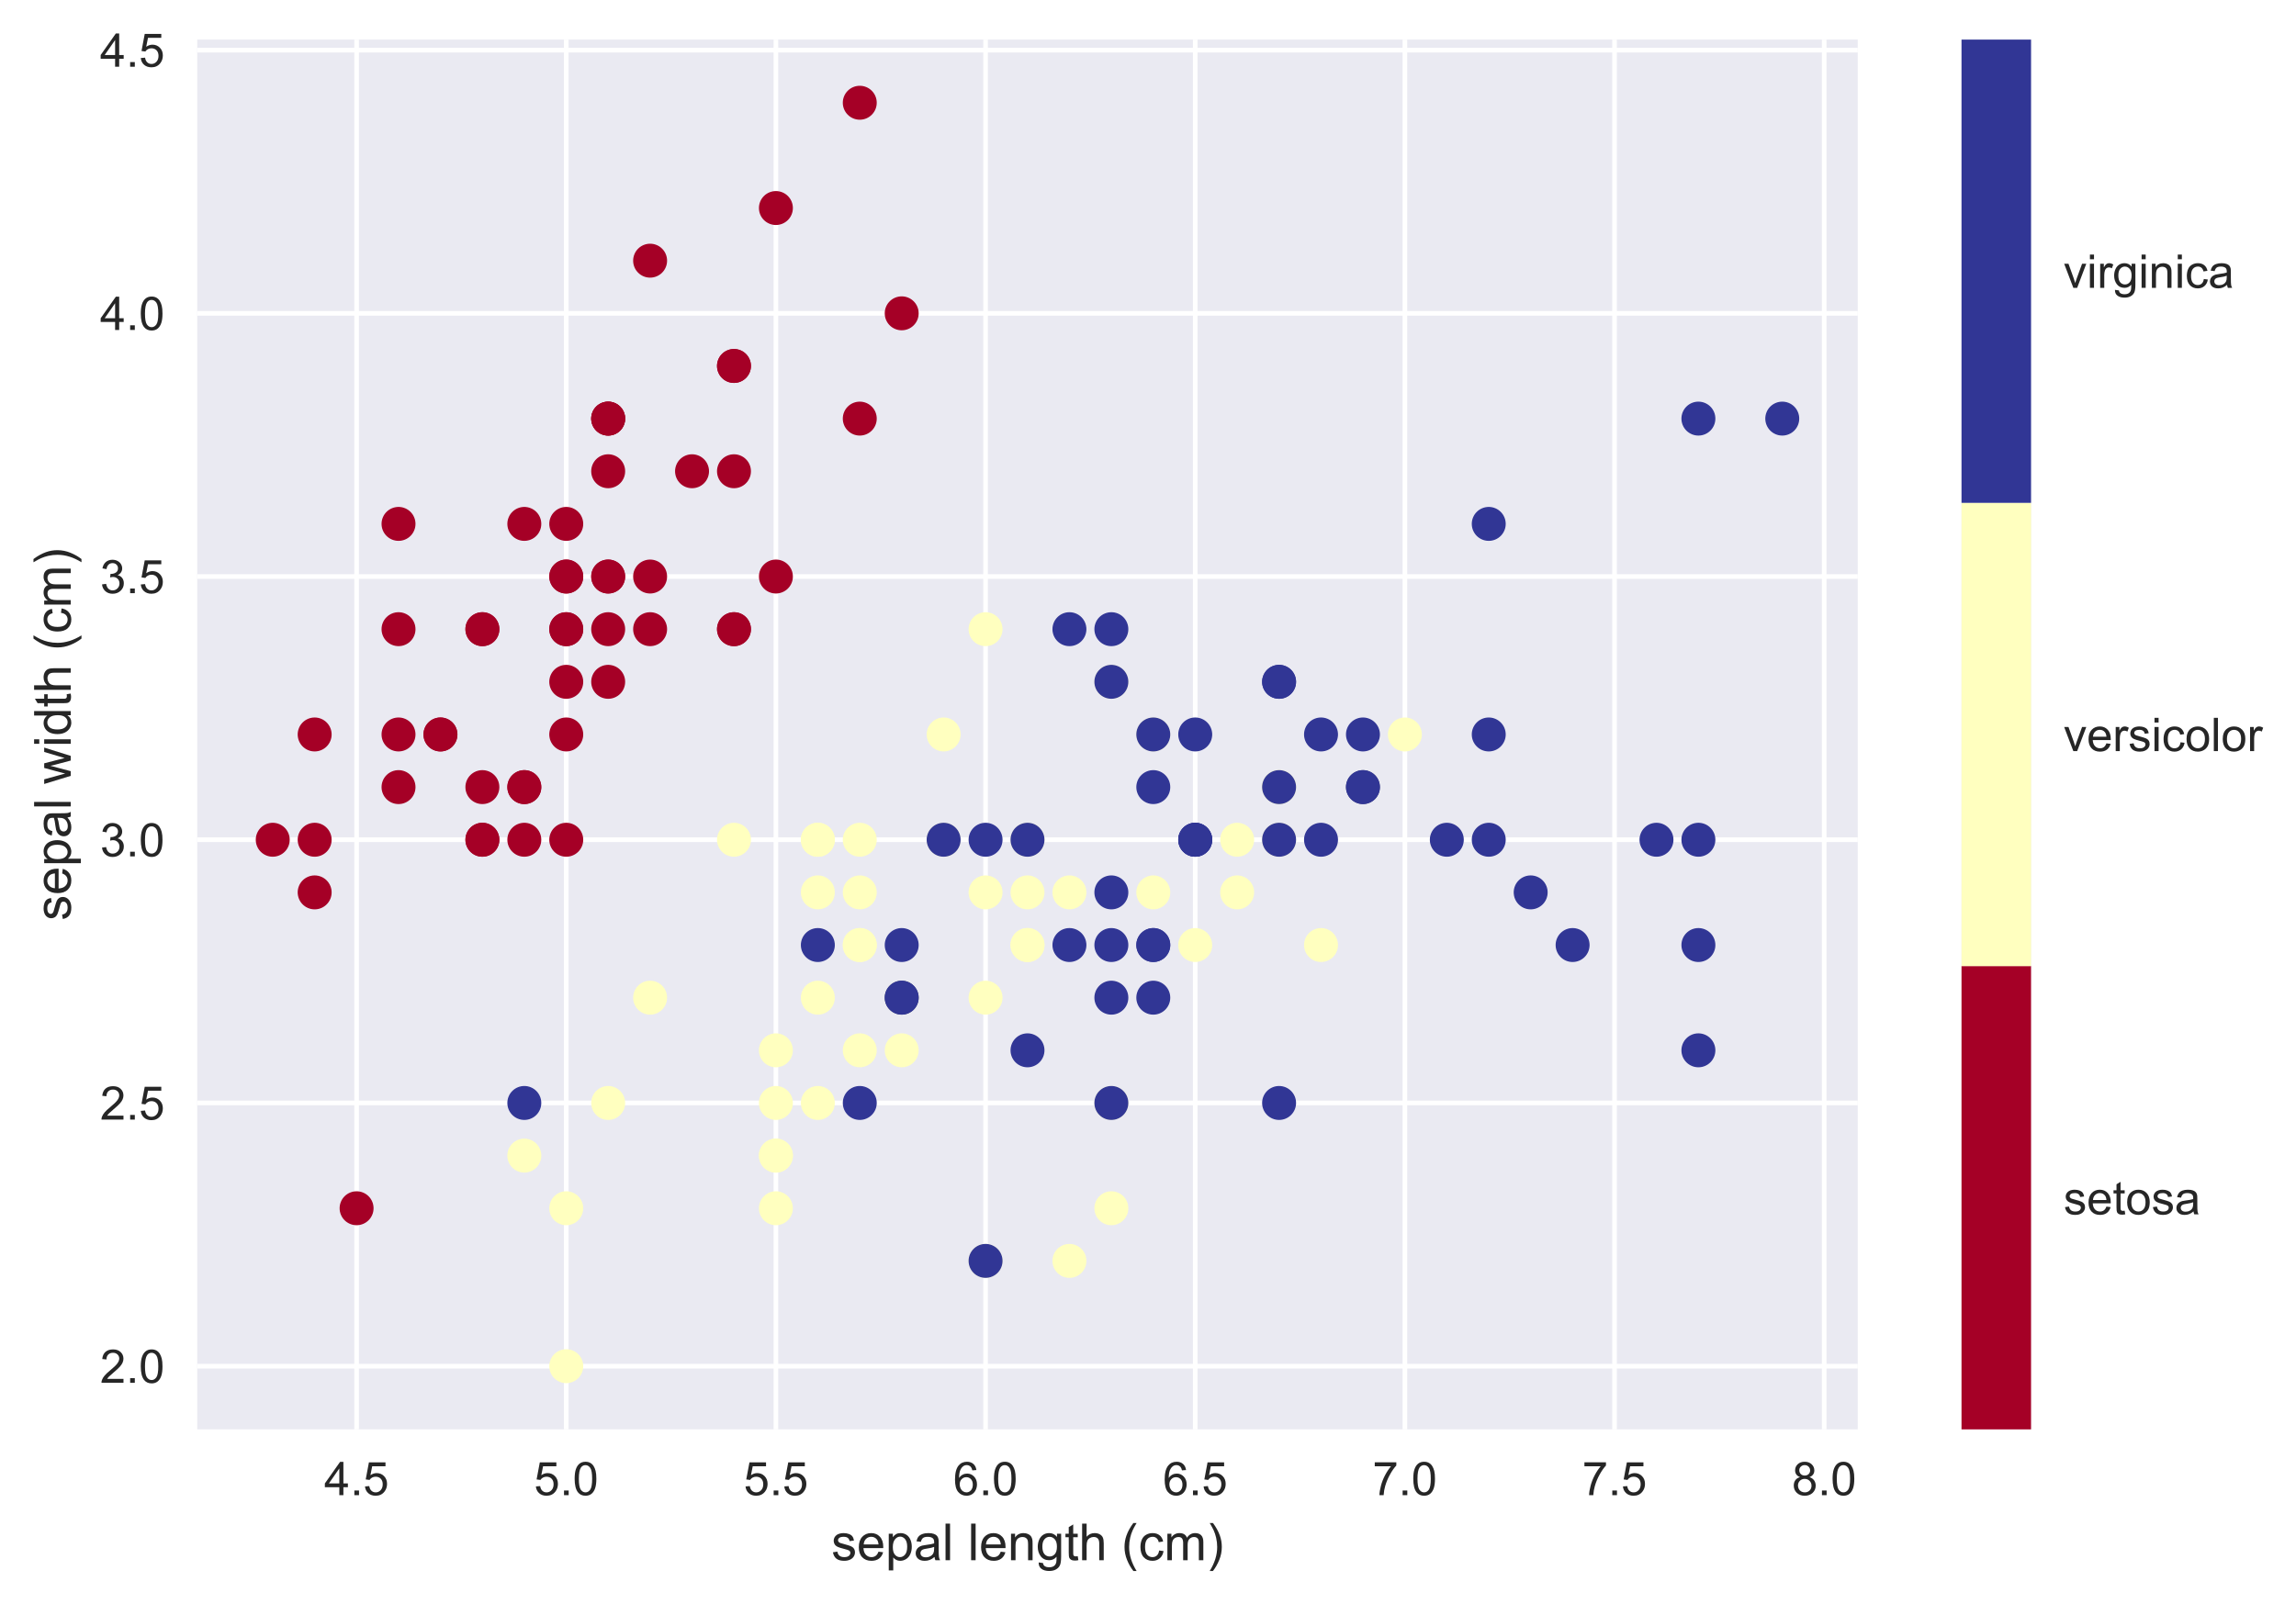 <?xml version="1.0" encoding="utf-8" standalone="no"?>
<!DOCTYPE svg PUBLIC "-//W3C//DTD SVG 1.1//EN"
  "http://www.w3.org/Graphics/SVG/1.1/DTD/svg11.dtd">
<!-- Created with matplotlib (https://matplotlib.org/) -->
<svg height="345.162pt" version="1.1" viewBox="0 0 493.798 345.162" width="493.798pt" xmlns="http://www.w3.org/2000/svg" xmlns:xlink="http://www.w3.org/1999/xlink">

 <defs>
  <style type="text/css">*{stroke-linecap:butt;stroke-linejoin:round;}</style>
 </defs>
 <g id="figure_1">
  <g id="patch_1">
   <path d="M 0 345.162 
L 493.798 345.162 
L 493.798 0 
L 0 0 
z
" style="fill:#ffffff;"/>
  </g>
  <g id="axes_1">
   <g id="patch_2">
    <path d="M 42.423 307.494 
L 399.543 307.494 
L 399.543 8.514 
L 42.423 8.514 
z
" style="fill:#eaeaf2;"/>
   </g>
   <g id="matplotlib.axis_1">
    <g id="xtick_1">
     <g id="line2d_1">
      <path clip-path="url(#p84ca62b0c0)" d="M 76.692 307.494 
L 76.692 8.514 
" style="fill:none;stroke:#ffffff;stroke-linecap:round;"/>
     </g>
     <g id="line2d_2"/>
     <g id="text_1">
      <!-- 4.5 -->
      <g style="fill:#262626;" transform="translate(69.742 321.652)scale(0.1 -0.1)">
       <defs>
        <path d="M 32.328 0 
L 32.328 17.141 
L 1.266 17.141 
L 1.266 25.203 
L 33.938 71.578 
L 41.109 71.578 
L 41.109 25.203 
L 50.781 25.203 
L 50.781 17.141 
L 41.109 17.141 
L 41.109 0 
z
M 32.328 25.203 
L 32.328 57.469 
L 9.906 25.203 
z
" id="ArialMT-52"/>
        <path d="M 9.078 0 
L 9.078 10.016 
L 19.094 10.016 
L 19.094 0 
z
" id="ArialMT-46"/>
        <path d="M 4.156 18.75 
L 13.375 19.531 
Q 14.406 12.797 18.141 9.391 
Q 21.875 6 27.156 6 
Q 33.5 6 37.891 10.781 
Q 42.281 15.578 42.281 23.484 
Q 42.281 31 38.062 35.344 
Q 33.844 39.703 27 39.703 
Q 22.75 39.703 19.328 37.766 
Q 15.922 35.844 13.969 32.766 
L 5.719 33.844 
L 12.641 70.609 
L 48.25 70.609 
L 48.25 62.203 
L 19.672 62.203 
L 15.828 42.969 
Q 22.266 47.469 29.344 47.469 
Q 38.719 47.469 45.156 40.969 
Q 51.609 34.469 51.609 24.266 
Q 51.609 14.547 45.953 7.469 
Q 39.062 -1.219 27.156 -1.219 
Q 17.391 -1.219 11.203 4.25 
Q 5.031 9.719 4.156 18.75 
z
" id="ArialMT-53"/>
       </defs>
       <use xlink:href="#ArialMT-52"/>
       <use x="55.615" xlink:href="#ArialMT-46"/>
       <use x="83.398" xlink:href="#ArialMT-53"/>
      </g>
     </g>
    </g>
    <g id="xtick_2">
     <g id="line2d_3">
      <path clip-path="url(#p84ca62b0c0)" d="M 121.783 307.494 
L 121.783 8.514 
" style="fill:none;stroke:#ffffff;stroke-linecap:round;"/>
     </g>
     <g id="line2d_4"/>
     <g id="text_2">
      <!-- 5.0 -->
      <g style="fill:#262626;" transform="translate(114.833 321.652)scale(0.1 -0.1)">
       <defs>
        <path d="M 4.156 35.297 
Q 4.156 48 6.766 55.734 
Q 9.375 63.484 14.516 67.672 
Q 19.672 71.875 27.484 71.875 
Q 33.25 71.875 37.594 69.547 
Q 41.938 67.234 44.766 62.859 
Q 47.609 58.5 49.219 52.219 
Q 50.828 45.953 50.828 35.297 
Q 50.828 22.703 48.234 14.969 
Q 45.656 7.234 40.5 3 
Q 35.359 -1.219 27.484 -1.219 
Q 17.141 -1.219 11.234 6.203 
Q 4.156 15.141 4.156 35.297 
z
M 13.188 35.297 
Q 13.188 17.672 17.312 11.828 
Q 21.438 6 27.484 6 
Q 33.547 6 37.672 11.859 
Q 41.797 17.719 41.797 35.297 
Q 41.797 52.984 37.672 58.781 
Q 33.547 64.594 27.391 64.594 
Q 21.344 64.594 17.719 59.469 
Q 13.188 52.938 13.188 35.297 
z
" id="ArialMT-48"/>
       </defs>
       <use xlink:href="#ArialMT-53"/>
       <use x="55.615" xlink:href="#ArialMT-46"/>
       <use x="83.398" xlink:href="#ArialMT-48"/>
      </g>
     </g>
    </g>
    <g id="xtick_3">
     <g id="line2d_5">
      <path clip-path="url(#p84ca62b0c0)" d="M 166.874 307.494 
L 166.874 8.514 
" style="fill:none;stroke:#ffffff;stroke-linecap:round;"/>
     </g>
     <g id="line2d_6"/>
     <g id="text_3">
      <!-- 5.5 -->
      <g style="fill:#262626;" transform="translate(159.924 321.652)scale(0.1 -0.1)">
       <use xlink:href="#ArialMT-53"/>
       <use x="55.615" xlink:href="#ArialMT-46"/>
       <use x="83.398" xlink:href="#ArialMT-53"/>
      </g>
     </g>
    </g>
    <g id="xtick_4">
     <g id="line2d_7">
      <path clip-path="url(#p84ca62b0c0)" d="M 211.965 307.494 
L 211.965 8.514 
" style="fill:none;stroke:#ffffff;stroke-linecap:round;"/>
     </g>
     <g id="line2d_8"/>
     <g id="text_4">
      <!-- 6.0 -->
      <g style="fill:#262626;" transform="translate(205.015 321.652)scale(0.1 -0.1)">
       <defs>
        <path d="M 49.75 54.047 
L 41.016 53.375 
Q 39.844 58.547 37.703 60.891 
Q 34.125 64.656 28.906 64.656 
Q 24.703 64.656 21.531 62.312 
Q 17.391 59.281 14.984 53.469 
Q 12.594 47.656 12.5 36.922 
Q 15.672 41.75 20.266 44.094 
Q 24.859 46.438 29.891 46.438 
Q 38.672 46.438 44.844 39.969 
Q 51.031 33.5 51.031 23.25 
Q 51.031 16.5 48.125 10.719 
Q 45.219 4.938 40.141 1.859 
Q 35.062 -1.219 28.609 -1.219 
Q 17.625 -1.219 10.688 6.859 
Q 3.766 14.938 3.766 33.5 
Q 3.766 54.25 11.422 63.672 
Q 18.109 71.875 29.438 71.875 
Q 37.891 71.875 43.281 67.141 
Q 48.688 62.406 49.75 54.047 
z
M 13.875 23.188 
Q 13.875 18.656 15.797 14.5 
Q 17.719 10.359 21.188 8.172 
Q 24.656 6 28.469 6 
Q 34.031 6 38.031 10.484 
Q 42.047 14.984 42.047 22.703 
Q 42.047 30.125 38.078 34.391 
Q 34.125 38.672 28.125 38.672 
Q 22.172 38.672 18.016 34.391 
Q 13.875 30.125 13.875 23.188 
z
" id="ArialMT-54"/>
       </defs>
       <use xlink:href="#ArialMT-54"/>
       <use x="55.615" xlink:href="#ArialMT-46"/>
       <use x="83.398" xlink:href="#ArialMT-48"/>
      </g>
     </g>
    </g>
    <g id="xtick_5">
     <g id="line2d_9">
      <path clip-path="url(#p84ca62b0c0)" d="M 257.056 307.494 
L 257.056 8.514 
" style="fill:none;stroke:#ffffff;stroke-linecap:round;"/>
     </g>
     <g id="line2d_10"/>
     <g id="text_5">
      <!-- 6.5 -->
      <g style="fill:#262626;" transform="translate(250.106 321.652)scale(0.1 -0.1)">
       <use xlink:href="#ArialMT-54"/>
       <use x="55.615" xlink:href="#ArialMT-46"/>
       <use x="83.398" xlink:href="#ArialMT-53"/>
      </g>
     </g>
    </g>
    <g id="xtick_6">
     <g id="line2d_11">
      <path clip-path="url(#p84ca62b0c0)" d="M 302.146 307.494 
L 302.146 8.514 
" style="fill:none;stroke:#ffffff;stroke-linecap:round;"/>
     </g>
     <g id="line2d_12"/>
     <g id="text_6">
      <!-- 7.0 -->
      <g style="fill:#262626;" transform="translate(295.196 321.652)scale(0.1 -0.1)">
       <defs>
        <path d="M 4.734 62.203 
L 4.734 70.656 
L 51.078 70.656 
L 51.078 63.812 
Q 44.234 56.547 37.516 44.484 
Q 30.812 32.422 27.156 19.672 
Q 24.516 10.688 23.781 0 
L 14.75 0 
Q 14.891 8.453 18.062 20.406 
Q 21.234 32.375 27.172 43.484 
Q 33.109 54.594 39.797 62.203 
z
" id="ArialMT-55"/>
       </defs>
       <use xlink:href="#ArialMT-55"/>
       <use x="55.615" xlink:href="#ArialMT-46"/>
       <use x="83.398" xlink:href="#ArialMT-48"/>
      </g>
     </g>
    </g>
    <g id="xtick_7">
     <g id="line2d_13">
      <path clip-path="url(#p84ca62b0c0)" d="M 347.237 307.494 
L 347.237 8.514 
" style="fill:none;stroke:#ffffff;stroke-linecap:round;"/>
     </g>
     <g id="line2d_14"/>
     <g id="text_7">
      <!-- 7.5 -->
      <g style="fill:#262626;" transform="translate(340.287 321.652)scale(0.1 -0.1)">
       <use xlink:href="#ArialMT-55"/>
       <use x="55.615" xlink:href="#ArialMT-46"/>
       <use x="83.398" xlink:href="#ArialMT-53"/>
      </g>
     </g>
    </g>
    <g id="xtick_8">
     <g id="line2d_15">
      <path clip-path="url(#p84ca62b0c0)" d="M 392.328 307.494 
L 392.328 8.514 
" style="fill:none;stroke:#ffffff;stroke-linecap:round;"/>
     </g>
     <g id="line2d_16"/>
     <g id="text_8">
      <!-- 8.0 -->
      <g style="fill:#262626;" transform="translate(385.378 321.652)scale(0.1 -0.1)">
       <defs>
        <path d="M 17.672 38.812 
Q 12.203 40.828 9.562 44.531 
Q 6.938 48.25 6.938 53.422 
Q 6.938 61.234 12.547 66.547 
Q 18.172 71.875 27.484 71.875 
Q 36.859 71.875 42.578 66.422 
Q 48.297 60.984 48.297 53.172 
Q 48.297 48.188 45.672 44.5 
Q 43.062 40.828 37.75 38.812 
Q 44.344 36.672 47.781 31.875 
Q 51.219 27.094 51.219 20.453 
Q 51.219 11.281 44.719 5.031 
Q 38.234 -1.219 27.641 -1.219 
Q 17.047 -1.219 10.547 5.047 
Q 4.047 11.328 4.047 20.703 
Q 4.047 27.688 7.594 32.391 
Q 11.141 37.109 17.672 38.812 
z
M 15.922 53.719 
Q 15.922 48.641 19.188 45.406 
Q 22.469 42.188 27.688 42.188 
Q 32.766 42.188 36.016 45.375 
Q 39.266 48.578 39.266 53.219 
Q 39.266 58.062 35.906 61.359 
Q 32.562 64.656 27.594 64.656 
Q 22.562 64.656 19.234 61.422 
Q 15.922 58.203 15.922 53.719 
z
M 13.094 20.656 
Q 13.094 16.891 14.875 13.375 
Q 16.656 9.859 20.172 7.922 
Q 23.688 6 27.734 6 
Q 34.031 6 38.125 10.047 
Q 42.234 14.109 42.234 20.359 
Q 42.234 26.703 38.016 30.859 
Q 33.797 35.016 27.438 35.016 
Q 21.234 35.016 17.156 30.906 
Q 13.094 26.812 13.094 20.656 
z
" id="ArialMT-56"/>
       </defs>
       <use xlink:href="#ArialMT-56"/>
       <use x="55.615" xlink:href="#ArialMT-46"/>
       <use x="83.398" xlink:href="#ArialMT-48"/>
      </g>
     </g>
    </g>
    <g id="text_9">
     <!-- sepal length (cm) -->
     <g style="fill:#262626;" transform="translate(178.801 335.647)scale(0.11 -0.11)">
      <defs>
       <path d="M 3.078 15.484 
L 11.766 16.844 
Q 12.5 11.625 15.844 8.844 
Q 19.188 6.062 25.203 6.062 
Q 31.25 6.062 34.172 8.516 
Q 37.109 10.984 37.109 14.312 
Q 37.109 17.281 34.516 19 
Q 32.719 20.172 25.531 21.969 
Q 15.875 24.422 12.141 26.203 
Q 8.406 27.984 6.469 31.125 
Q 4.547 34.281 4.547 38.094 
Q 4.547 41.547 6.125 44.5 
Q 7.719 47.469 10.453 49.422 
Q 12.5 50.922 16.031 51.969 
Q 19.578 53.031 23.641 53.031 
Q 29.734 53.031 34.344 51.266 
Q 38.969 49.516 41.156 46.5 
Q 43.359 43.5 44.188 38.484 
L 35.594 37.312 
Q 35.016 41.312 32.203 43.547 
Q 29.391 45.797 24.266 45.797 
Q 18.219 45.797 15.625 43.797 
Q 13.031 41.797 13.031 39.109 
Q 13.031 37.406 14.109 36.031 
Q 15.188 34.625 17.484 33.688 
Q 18.797 33.203 25.25 31.453 
Q 34.578 28.953 38.25 27.359 
Q 41.938 25.781 44.031 22.75 
Q 46.141 19.734 46.141 15.234 
Q 46.141 10.844 43.578 6.953 
Q 41.016 3.078 36.172 0.953 
Q 31.344 -1.172 25.25 -1.172 
Q 15.141 -1.172 9.844 3.031 
Q 4.547 7.234 3.078 15.484 
z
" id="ArialMT-115"/>
       <path d="M 42.094 16.703 
L 51.172 15.578 
Q 49.031 7.625 43.219 3.219 
Q 37.406 -1.172 28.375 -1.172 
Q 17 -1.172 10.328 5.828 
Q 3.656 12.844 3.656 25.484 
Q 3.656 38.578 10.391 45.797 
Q 17.141 53.031 27.875 53.031 
Q 38.281 53.031 44.875 45.953 
Q 51.469 38.875 51.469 26.031 
Q 51.469 25.25 51.422 23.688 
L 12.75 23.688 
Q 13.234 15.141 17.578 10.594 
Q 21.922 6.062 28.422 6.062 
Q 33.25 6.062 36.672 8.594 
Q 40.094 11.141 42.094 16.703 
z
M 13.234 30.906 
L 42.188 30.906 
Q 41.609 37.453 38.875 40.719 
Q 34.672 45.797 27.984 45.797 
Q 21.922 45.797 17.797 41.75 
Q 13.672 37.703 13.234 30.906 
z
" id="ArialMT-101"/>
       <path d="M 6.594 -19.875 
L 6.594 51.859 
L 14.594 51.859 
L 14.594 45.125 
Q 17.438 49.078 21 51.047 
Q 24.562 53.031 29.641 53.031 
Q 36.281 53.031 41.359 49.609 
Q 46.438 46.188 49.016 39.953 
Q 51.609 33.734 51.609 26.312 
Q 51.609 18.359 48.75 11.984 
Q 45.906 5.609 40.453 2.219 
Q 35.016 -1.172 29 -1.172 
Q 24.609 -1.172 21.109 0.688 
Q 17.625 2.547 15.375 5.375 
L 15.375 -19.875 
z
M 14.547 25.641 
Q 14.547 15.625 18.594 10.844 
Q 22.656 6.062 28.422 6.062 
Q 34.281 6.062 38.453 11.016 
Q 42.625 15.969 42.625 26.375 
Q 42.625 36.281 38.547 41.203 
Q 34.469 46.141 28.812 46.141 
Q 23.188 46.141 18.859 40.891 
Q 14.547 35.641 14.547 25.641 
z
" id="ArialMT-112"/>
       <path d="M 40.438 6.391 
Q 35.547 2.25 31.031 0.531 
Q 26.516 -1.172 21.344 -1.172 
Q 12.797 -1.172 8.203 3 
Q 3.609 7.172 3.609 13.672 
Q 3.609 17.484 5.344 20.625 
Q 7.078 23.781 9.891 25.688 
Q 12.703 27.594 16.219 28.562 
Q 18.797 29.25 24.031 29.891 
Q 34.672 31.156 39.703 32.906 
Q 39.75 34.719 39.75 35.203 
Q 39.75 40.578 37.25 42.781 
Q 33.891 45.75 27.25 45.75 
Q 21.047 45.75 18.094 43.578 
Q 15.141 41.406 13.719 35.891 
L 5.125 37.062 
Q 6.297 42.578 8.984 45.969 
Q 11.672 49.359 16.75 51.188 
Q 21.828 53.031 28.516 53.031 
Q 35.156 53.031 39.297 51.469 
Q 43.453 49.906 45.406 47.531 
Q 47.359 45.172 48.141 41.547 
Q 48.578 39.312 48.578 33.453 
L 48.578 21.734 
Q 48.578 9.469 49.141 6.219 
Q 49.703 2.984 51.375 0 
L 42.188 0 
Q 40.828 2.734 40.438 6.391 
z
M 39.703 26.031 
Q 34.906 24.078 25.344 22.703 
Q 19.922 21.922 17.672 20.938 
Q 15.438 19.969 14.203 18.094 
Q 12.984 16.219 12.984 13.922 
Q 12.984 10.406 15.641 8.062 
Q 18.312 5.719 23.438 5.719 
Q 28.516 5.719 32.469 7.938 
Q 36.422 10.156 38.281 14.016 
Q 39.703 17 39.703 22.797 
z
" id="ArialMT-97"/>
       <path d="M 6.391 0 
L 6.391 71.578 
L 15.188 71.578 
L 15.188 0 
z
" id="ArialMT-108"/>
       <path id="ArialMT-32"/>
       <path d="M 6.594 0 
L 6.594 51.859 
L 14.5 51.859 
L 14.5 44.484 
Q 20.219 53.031 31 53.031 
Q 35.688 53.031 39.625 51.344 
Q 43.562 49.656 45.516 46.922 
Q 47.469 44.188 48.25 40.438 
Q 48.734 37.984 48.734 31.891 
L 48.734 0 
L 39.938 0 
L 39.938 31.547 
Q 39.938 36.922 38.906 39.578 
Q 37.891 42.234 35.281 43.812 
Q 32.672 45.406 29.156 45.406 
Q 23.531 45.406 19.453 41.844 
Q 15.375 38.281 15.375 28.328 
L 15.375 0 
z
" id="ArialMT-110"/>
       <path d="M 4.984 -4.297 
L 13.531 -5.562 
Q 14.062 -9.516 16.5 -11.328 
Q 19.781 -13.766 25.438 -13.766 
Q 31.547 -13.766 34.859 -11.328 
Q 38.188 -8.891 39.359 -4.5 
Q 40.047 -1.812 39.984 6.781 
Q 34.234 0 25.641 0 
Q 14.938 0 9.078 7.719 
Q 3.219 15.438 3.219 26.219 
Q 3.219 33.641 5.906 39.906 
Q 8.594 46.188 13.688 49.609 
Q 18.797 53.031 25.688 53.031 
Q 34.859 53.031 40.828 45.609 
L 40.828 51.859 
L 48.922 51.859 
L 48.922 7.031 
Q 48.922 -5.078 46.453 -10.125 
Q 44 -15.188 38.641 -18.109 
Q 33.297 -21.047 25.484 -21.047 
Q 16.219 -21.047 10.5 -16.875 
Q 4.781 -12.703 4.984 -4.297 
z
M 12.25 26.859 
Q 12.25 16.656 16.297 11.969 
Q 20.359 7.281 26.469 7.281 
Q 32.516 7.281 36.609 11.938 
Q 40.719 16.609 40.719 26.562 
Q 40.719 36.078 36.5 40.906 
Q 32.281 45.75 26.312 45.75 
Q 20.453 45.75 16.344 40.984 
Q 12.25 36.234 12.25 26.859 
z
" id="ArialMT-103"/>
       <path d="M 25.781 7.859 
L 27.047 0.094 
Q 23.344 -0.688 20.406 -0.688 
Q 15.625 -0.688 12.984 0.828 
Q 10.359 2.344 9.281 4.812 
Q 8.203 7.281 8.203 15.188 
L 8.203 45.016 
L 1.766 45.016 
L 1.766 51.859 
L 8.203 51.859 
L 8.203 64.703 
L 16.938 69.969 
L 16.938 51.859 
L 25.781 51.859 
L 25.781 45.016 
L 16.938 45.016 
L 16.938 14.703 
Q 16.938 10.938 17.406 9.859 
Q 17.875 8.797 18.922 8.156 
Q 19.969 7.516 21.922 7.516 
Q 23.391 7.516 25.781 7.859 
z
" id="ArialMT-116"/>
       <path d="M 6.594 0 
L 6.594 71.578 
L 15.375 71.578 
L 15.375 45.906 
Q 21.531 53.031 30.906 53.031 
Q 36.672 53.031 40.922 50.75 
Q 45.172 48.484 47 44.484 
Q 48.828 40.484 48.828 32.859 
L 48.828 0 
L 40.047 0 
L 40.047 32.859 
Q 40.047 39.453 37.188 42.453 
Q 34.328 45.453 29.109 45.453 
Q 25.203 45.453 21.75 43.422 
Q 18.312 41.406 16.844 37.938 
Q 15.375 34.469 15.375 28.375 
L 15.375 0 
z
" id="ArialMT-104"/>
       <path d="M 23.391 -21.047 
Q 16.109 -11.859 11.078 0.438 
Q 6.062 12.75 6.062 25.922 
Q 6.062 37.547 9.812 48.188 
Q 14.203 60.547 23.391 72.797 
L 29.688 72.797 
Q 23.781 62.641 21.875 58.297 
Q 18.891 51.562 17.188 44.234 
Q 15.094 35.109 15.094 25.875 
Q 15.094 2.391 29.688 -21.047 
z
" id="ArialMT-40"/>
       <path d="M 40.438 19 
L 49.078 17.875 
Q 47.656 8.938 41.812 3.875 
Q 35.984 -1.172 27.484 -1.172 
Q 16.844 -1.172 10.375 5.781 
Q 3.906 12.75 3.906 25.734 
Q 3.906 34.125 6.688 40.422 
Q 9.469 46.734 15.156 49.875 
Q 20.844 53.031 27.547 53.031 
Q 35.984 53.031 41.359 48.75 
Q 46.734 44.484 48.25 36.625 
L 39.703 35.297 
Q 38.484 40.531 35.375 43.156 
Q 32.281 45.797 27.875 45.797 
Q 21.234 45.797 17.078 41.031 
Q 12.938 36.281 12.938 25.984 
Q 12.938 15.531 16.938 10.797 
Q 20.953 6.062 27.391 6.062 
Q 32.562 6.062 36.031 9.234 
Q 39.5 12.406 40.438 19 
z
" id="ArialMT-99"/>
       <path d="M 6.594 0 
L 6.594 51.859 
L 14.453 51.859 
L 14.453 44.578 
Q 16.891 48.391 20.938 50.703 
Q 25 53.031 30.172 53.031 
Q 35.938 53.031 39.625 50.641 
Q 43.312 48.25 44.828 43.953 
Q 50.984 53.031 60.844 53.031 
Q 68.562 53.031 72.703 48.75 
Q 76.859 44.484 76.859 35.594 
L 76.859 0 
L 68.109 0 
L 68.109 32.672 
Q 68.109 37.938 67.25 40.25 
Q 66.406 42.578 64.156 43.984 
Q 61.922 45.406 58.891 45.406 
Q 53.422 45.406 49.797 41.766 
Q 46.188 38.141 46.188 30.125 
L 46.188 0 
L 37.406 0 
L 37.406 33.688 
Q 37.406 39.547 35.25 42.469 
Q 33.109 45.406 28.219 45.406 
Q 24.516 45.406 21.359 43.453 
Q 18.219 41.5 16.797 37.734 
Q 15.375 33.984 15.375 26.906 
L 15.375 0 
z
" id="ArialMT-109"/>
       <path d="M 12.359 -21.047 
L 6.062 -21.047 
Q 20.656 2.391 20.656 25.875 
Q 20.656 35.062 18.562 44.094 
Q 16.891 51.422 13.922 58.156 
Q 12.016 62.547 6.062 72.797 
L 12.359 72.797 
Q 21.531 60.547 25.922 48.188 
Q 29.688 37.547 29.688 25.922 
Q 29.688 12.75 24.625 0.438 
Q 19.578 -11.859 12.359 -21.047 
z
" id="ArialMT-41"/>
      </defs>
      <use xlink:href="#ArialMT-115"/>
      <use x="50" xlink:href="#ArialMT-101"/>
      <use x="105.615" xlink:href="#ArialMT-112"/>
      <use x="161.23" xlink:href="#ArialMT-97"/>
      <use x="216.846" xlink:href="#ArialMT-108"/>
      <use x="239.062" xlink:href="#ArialMT-32"/>
      <use x="266.846" xlink:href="#ArialMT-108"/>
      <use x="289.062" xlink:href="#ArialMT-101"/>
      <use x="344.678" xlink:href="#ArialMT-110"/>
      <use x="400.293" xlink:href="#ArialMT-103"/>
      <use x="455.908" xlink:href="#ArialMT-116"/>
      <use x="483.691" xlink:href="#ArialMT-104"/>
      <use x="539.307" xlink:href="#ArialMT-32"/>
      <use x="567.09" xlink:href="#ArialMT-40"/>
      <use x="600.391" xlink:href="#ArialMT-99"/>
      <use x="650.391" xlink:href="#ArialMT-109"/>
      <use x="733.691" xlink:href="#ArialMT-41"/>
     </g>
    </g>
   </g>
   <g id="matplotlib.axis_2">
    <g id="ytick_1">
     <g id="line2d_17">
      <path clip-path="url(#p84ca62b0c0)" d="M 42.423 293.904 
L 399.543 293.904 
" style="fill:none;stroke:#ffffff;stroke-linecap:round;"/>
     </g>
     <g id="line2d_18"/>
     <g id="text_10">
      <!-- 2.0 -->
      <g style="fill:#262626;" transform="translate(21.523 297.483)scale(0.1 -0.1)">
       <defs>
        <path d="M 50.344 8.453 
L 50.344 0 
L 3.031 0 
Q 2.938 3.172 4.047 6.109 
Q 5.859 10.938 9.828 15.625 
Q 13.812 20.312 21.344 26.469 
Q 33.016 36.031 37.109 41.625 
Q 41.219 47.219 41.219 52.203 
Q 41.219 57.422 37.469 61 
Q 33.734 64.594 27.734 64.594 
Q 21.391 64.594 17.578 60.781 
Q 13.766 56.984 13.719 50.25 
L 4.688 51.172 
Q 5.609 61.281 11.656 66.578 
Q 17.719 71.875 27.938 71.875 
Q 38.234 71.875 44.234 66.156 
Q 50.25 60.453 50.25 52 
Q 50.25 47.703 48.484 43.547 
Q 46.734 39.406 42.656 34.812 
Q 38.578 30.219 29.109 22.219 
Q 21.188 15.578 18.938 13.203 
Q 16.703 10.844 15.234 8.453 
z
" id="ArialMT-50"/>
       </defs>
       <use xlink:href="#ArialMT-50"/>
       <use x="55.615" xlink:href="#ArialMT-46"/>
       <use x="83.398" xlink:href="#ArialMT-48"/>
      </g>
     </g>
    </g>
    <g id="ytick_2">
     <g id="line2d_19">
      <path clip-path="url(#p84ca62b0c0)" d="M 42.423 237.279 
L 399.543 237.279 
" style="fill:none;stroke:#ffffff;stroke-linecap:round;"/>
     </g>
     <g id="line2d_20"/>
     <g id="text_11">
      <!-- 2.5 -->
      <g style="fill:#262626;" transform="translate(21.523 240.858)scale(0.1 -0.1)">
       <use xlink:href="#ArialMT-50"/>
       <use x="55.615" xlink:href="#ArialMT-46"/>
       <use x="83.398" xlink:href="#ArialMT-53"/>
      </g>
     </g>
    </g>
    <g id="ytick_3">
     <g id="line2d_21">
      <path clip-path="url(#p84ca62b0c0)" d="M 42.423 180.654 
L 399.543 180.654 
" style="fill:none;stroke:#ffffff;stroke-linecap:round;"/>
     </g>
     <g id="line2d_22"/>
     <g id="text_12">
      <!-- 3.0 -->
      <g style="fill:#262626;" transform="translate(21.523 184.233)scale(0.1 -0.1)">
       <defs>
        <path d="M 4.203 18.891 
L 12.984 20.062 
Q 14.5 12.594 18.141 9.297 
Q 21.781 6 27 6 
Q 33.203 6 37.469 10.297 
Q 41.75 14.594 41.75 20.953 
Q 41.75 27 37.797 30.922 
Q 33.844 34.859 27.734 34.859 
Q 25.25 34.859 21.531 33.891 
L 22.516 41.609 
Q 23.391 41.5 23.922 41.5 
Q 29.547 41.5 34.031 44.422 
Q 38.531 47.359 38.531 53.469 
Q 38.531 58.297 35.25 61.469 
Q 31.984 64.656 26.812 64.656 
Q 21.688 64.656 18.266 61.422 
Q 14.844 58.203 13.875 51.766 
L 5.078 53.328 
Q 6.688 62.156 12.391 67.016 
Q 18.109 71.875 26.609 71.875 
Q 32.469 71.875 37.391 69.359 
Q 42.328 66.844 44.938 62.5 
Q 47.562 58.156 47.562 53.266 
Q 47.562 48.641 45.062 44.828 
Q 42.578 41.016 37.703 38.766 
Q 44.047 37.312 47.562 32.688 
Q 51.078 28.078 51.078 21.141 
Q 51.078 11.766 44.234 5.25 
Q 37.406 -1.266 26.953 -1.266 
Q 17.531 -1.266 11.297 4.344 
Q 5.078 9.969 4.203 18.891 
z
" id="ArialMT-51"/>
       </defs>
       <use xlink:href="#ArialMT-51"/>
       <use x="55.615" xlink:href="#ArialMT-46"/>
       <use x="83.398" xlink:href="#ArialMT-48"/>
      </g>
     </g>
    </g>
    <g id="ytick_4">
     <g id="line2d_23">
      <path clip-path="url(#p84ca62b0c0)" d="M 42.423 124.029 
L 399.543 124.029 
" style="fill:none;stroke:#ffffff;stroke-linecap:round;"/>
     </g>
     <g id="line2d_24"/>
     <g id="text_13">
      <!-- 3.5 -->
      <g style="fill:#262626;" transform="translate(21.523 127.608)scale(0.1 -0.1)">
       <use xlink:href="#ArialMT-51"/>
       <use x="55.615" xlink:href="#ArialMT-46"/>
       <use x="83.398" xlink:href="#ArialMT-53"/>
      </g>
     </g>
    </g>
    <g id="ytick_5">
     <g id="line2d_25">
      <path clip-path="url(#p84ca62b0c0)" d="M 42.423 67.404 
L 399.543 67.404 
" style="fill:none;stroke:#ffffff;stroke-linecap:round;"/>
     </g>
     <g id="line2d_26"/>
     <g id="text_14">
      <!-- 4.0 -->
      <g style="fill:#262626;" transform="translate(21.523 70.983)scale(0.1 -0.1)">
       <use xlink:href="#ArialMT-52"/>
       <use x="55.615" xlink:href="#ArialMT-46"/>
       <use x="83.398" xlink:href="#ArialMT-48"/>
      </g>
     </g>
    </g>
    <g id="ytick_6">
     <g id="line2d_27">
      <path clip-path="url(#p84ca62b0c0)" d="M 42.423 10.779 
L 399.543 10.779 
" style="fill:none;stroke:#ffffff;stroke-linecap:round;"/>
     </g>
     <g id="line2d_28"/>
     <g id="text_15">
      <!-- 4.5 -->
      <g style="fill:#262626;" transform="translate(21.523 14.358)scale(0.1 -0.1)">
       <use xlink:href="#ArialMT-52"/>
       <use x="55.615" xlink:href="#ArialMT-46"/>
       <use x="83.398" xlink:href="#ArialMT-53"/>
      </g>
     </g>
    </g>
    <g id="text_16">
     <!-- sepal width (cm) -->
     <g style="fill:#262626;" transform="translate(15.208 198.04)rotate(-90)scale(0.11 -0.11)">
      <defs>
       <path d="M 16.156 0 
L 0.297 51.859 
L 9.375 51.859 
L 17.625 21.922 
L 20.703 10.797 
Q 20.906 11.625 23.391 21.484 
L 31.641 51.859 
L 40.672 51.859 
L 48.438 21.781 
L 51.031 11.859 
L 54 21.875 
L 62.891 51.859 
L 71.438 51.859 
L 55.219 0 
L 46.094 0 
L 37.844 31.062 
L 35.844 39.891 
L 25.344 0 
z
" id="ArialMT-119"/>
       <path d="M 6.641 61.469 
L 6.641 71.578 
L 15.438 71.578 
L 15.438 61.469 
z
M 6.641 0 
L 6.641 51.859 
L 15.438 51.859 
L 15.438 0 
z
" id="ArialMT-105"/>
       <path d="M 40.234 0 
L 40.234 6.547 
Q 35.297 -1.172 25.734 -1.172 
Q 19.531 -1.172 14.328 2.25 
Q 9.125 5.672 6.266 11.797 
Q 3.422 17.922 3.422 25.875 
Q 3.422 33.641 6 39.969 
Q 8.594 46.297 13.766 49.656 
Q 18.953 53.031 25.344 53.031 
Q 30.031 53.031 33.688 51.047 
Q 37.359 49.078 39.656 45.906 
L 39.656 71.578 
L 48.391 71.578 
L 48.391 0 
z
M 12.453 25.875 
Q 12.453 15.922 16.641 10.984 
Q 20.844 6.062 26.562 6.062 
Q 32.328 6.062 36.344 10.766 
Q 40.375 15.484 40.375 25.141 
Q 40.375 35.797 36.266 40.766 
Q 32.172 45.75 26.172 45.75 
Q 20.312 45.75 16.375 40.969 
Q 12.453 36.188 12.453 25.875 
z
" id="ArialMT-100"/>
      </defs>
      <use xlink:href="#ArialMT-115"/>
      <use x="50" xlink:href="#ArialMT-101"/>
      <use x="105.615" xlink:href="#ArialMT-112"/>
      <use x="161.23" xlink:href="#ArialMT-97"/>
      <use x="216.846" xlink:href="#ArialMT-108"/>
      <use x="239.062" xlink:href="#ArialMT-32"/>
      <use x="266.846" xlink:href="#ArialMT-119"/>
      <use x="339.062" xlink:href="#ArialMT-105"/>
      <use x="361.279" xlink:href="#ArialMT-100"/>
      <use x="416.895" xlink:href="#ArialMT-116"/>
      <use x="444.678" xlink:href="#ArialMT-104"/>
      <use x="500.293" xlink:href="#ArialMT-32"/>
      <use x="528.076" xlink:href="#ArialMT-40"/>
      <use x="561.377" xlink:href="#ArialMT-99"/>
      <use x="611.377" xlink:href="#ArialMT-109"/>
      <use x="694.678" xlink:href="#ArialMT-41"/>
     </g>
    </g>
   </g>
   <g id="PathCollection_1">
    <defs>
     <path d="M 0 3.5 
C 0.928 3.5 1.819 3.131 2.475 2.475 
C 3.131 1.819 3.5 0.928 3.5 -0 
C 3.5 -0.928 3.131 -1.819 2.475 -2.475 
C 1.819 -3.131 0.928 -3.5 0 -3.5 
C -0.928 -3.5 -1.819 -3.131 -2.475 -2.475 
C -3.131 -1.819 -3.5 -0.928 -3.5 0 
C -3.5 0.928 -3.131 1.819 -2.475 2.475 
C -1.819 3.131 -0.928 3.5 0 3.5 
z
" id="C0_0_207baa5bd6"/>
    </defs>
    <g clip-path="url(#p84ca62b0c0)">
     <use style="fill:#a50026;stroke:#a50026;stroke-width:0.3;" x="130.801" xlink:href="#C0_0_207baa5bd6" y="124.029"/>
    </g>
    <g clip-path="url(#p84ca62b0c0)">
     <use style="fill:#a50026;stroke:#a50026;stroke-width:0.3;" x="112.765" xlink:href="#C0_0_207baa5bd6" y="180.654"/>
    </g>
    <g clip-path="url(#p84ca62b0c0)">
     <use style="fill:#a50026;stroke:#a50026;stroke-width:0.3;" x="94.728" xlink:href="#C0_0_207baa5bd6" y="158.004"/>
    </g>
    <g clip-path="url(#p84ca62b0c0)">
     <use style="fill:#a50026;stroke:#a50026;stroke-width:0.3;" x="85.71" xlink:href="#C0_0_207baa5bd6" y="169.329"/>
    </g>
    <g clip-path="url(#p84ca62b0c0)">
     <use style="fill:#a50026;stroke:#a50026;stroke-width:0.3;" x="121.783" xlink:href="#C0_0_207baa5bd6" y="112.704"/>
    </g>
    <g clip-path="url(#p84ca62b0c0)">
     <use style="fill:#a50026;stroke:#a50026;stroke-width:0.3;" x="157.856" xlink:href="#C0_0_207baa5bd6" y="78.729"/>
    </g>
    <g clip-path="url(#p84ca62b0c0)">
     <use style="fill:#a50026;stroke:#a50026;stroke-width:0.3;" x="85.71" xlink:href="#C0_0_207baa5bd6" y="135.354"/>
    </g>
    <g clip-path="url(#p84ca62b0c0)">
     <use style="fill:#a50026;stroke:#a50026;stroke-width:0.3;" x="121.783" xlink:href="#C0_0_207baa5bd6" y="135.354"/>
    </g>
    <g clip-path="url(#p84ca62b0c0)">
     <use style="fill:#a50026;stroke:#a50026;stroke-width:0.3;" x="67.674" xlink:href="#C0_0_207baa5bd6" y="191.979"/>
    </g>
    <g clip-path="url(#p84ca62b0c0)">
     <use style="fill:#a50026;stroke:#a50026;stroke-width:0.3;" x="112.765" xlink:href="#C0_0_207baa5bd6" y="169.329"/>
    </g>
    <g clip-path="url(#p84ca62b0c0)">
     <use style="fill:#a50026;stroke:#a50026;stroke-width:0.3;" x="157.856" xlink:href="#C0_0_207baa5bd6" y="101.379"/>
    </g>
    <g clip-path="url(#p84ca62b0c0)">
     <use style="fill:#a50026;stroke:#a50026;stroke-width:0.3;" x="103.746" xlink:href="#C0_0_207baa5bd6" y="135.354"/>
    </g>
    <g clip-path="url(#p84ca62b0c0)">
     <use style="fill:#a50026;stroke:#a50026;stroke-width:0.3;" x="103.746" xlink:href="#C0_0_207baa5bd6" y="180.654"/>
    </g>
    <g clip-path="url(#p84ca62b0c0)">
     <use style="fill:#a50026;stroke:#a50026;stroke-width:0.3;" x="58.656" xlink:href="#C0_0_207baa5bd6" y="180.654"/>
    </g>
    <g clip-path="url(#p84ca62b0c0)">
     <use style="fill:#a50026;stroke:#a50026;stroke-width:0.3;" x="193.928" xlink:href="#C0_0_207baa5bd6" y="67.404"/>
    </g>
    <g clip-path="url(#p84ca62b0c0)">
     <use style="fill:#a50026;stroke:#a50026;stroke-width:0.3;" x="184.91" xlink:href="#C0_0_207baa5bd6" y="22.104"/>
    </g>
    <g clip-path="url(#p84ca62b0c0)">
     <use style="fill:#a50026;stroke:#a50026;stroke-width:0.3;" x="157.856" xlink:href="#C0_0_207baa5bd6" y="78.729"/>
    </g>
    <g clip-path="url(#p84ca62b0c0)">
     <use style="fill:#a50026;stroke:#a50026;stroke-width:0.3;" x="130.801" xlink:href="#C0_0_207baa5bd6" y="124.029"/>
    </g>
    <g clip-path="url(#p84ca62b0c0)">
     <use style="fill:#a50026;stroke:#a50026;stroke-width:0.3;" x="184.91" xlink:href="#C0_0_207baa5bd6" y="90.054"/>
    </g>
    <g clip-path="url(#p84ca62b0c0)">
     <use style="fill:#a50026;stroke:#a50026;stroke-width:0.3;" x="130.801" xlink:href="#C0_0_207baa5bd6" y="90.054"/>
    </g>
    <g clip-path="url(#p84ca62b0c0)">
     <use style="fill:#a50026;stroke:#a50026;stroke-width:0.3;" x="157.856" xlink:href="#C0_0_207baa5bd6" y="135.354"/>
    </g>
    <g clip-path="url(#p84ca62b0c0)">
     <use style="fill:#a50026;stroke:#a50026;stroke-width:0.3;" x="130.801" xlink:href="#C0_0_207baa5bd6" y="101.379"/>
    </g>
    <g clip-path="url(#p84ca62b0c0)">
     <use style="fill:#a50026;stroke:#a50026;stroke-width:0.3;" x="85.71" xlink:href="#C0_0_207baa5bd6" y="112.704"/>
    </g>
    <g clip-path="url(#p84ca62b0c0)">
     <use style="fill:#a50026;stroke:#a50026;stroke-width:0.3;" x="130.801" xlink:href="#C0_0_207baa5bd6" y="146.679"/>
    </g>
    <g clip-path="url(#p84ca62b0c0)">
     <use style="fill:#a50026;stroke:#a50026;stroke-width:0.3;" x="103.746" xlink:href="#C0_0_207baa5bd6" y="135.354"/>
    </g>
    <g clip-path="url(#p84ca62b0c0)">
     <use style="fill:#a50026;stroke:#a50026;stroke-width:0.3;" x="121.783" xlink:href="#C0_0_207baa5bd6" y="180.654"/>
    </g>
    <g clip-path="url(#p84ca62b0c0)">
     <use style="fill:#a50026;stroke:#a50026;stroke-width:0.3;" x="121.783" xlink:href="#C0_0_207baa5bd6" y="135.354"/>
    </g>
    <g clip-path="url(#p84ca62b0c0)">
     <use style="fill:#a50026;stroke:#a50026;stroke-width:0.3;" x="139.819" xlink:href="#C0_0_207baa5bd6" y="124.029"/>
    </g>
    <g clip-path="url(#p84ca62b0c0)">
     <use style="fill:#a50026;stroke:#a50026;stroke-width:0.3;" x="139.819" xlink:href="#C0_0_207baa5bd6" y="135.354"/>
    </g>
    <g clip-path="url(#p84ca62b0c0)">
     <use style="fill:#a50026;stroke:#a50026;stroke-width:0.3;" x="94.728" xlink:href="#C0_0_207baa5bd6" y="158.004"/>
    </g>
    <g clip-path="url(#p84ca62b0c0)">
     <use style="fill:#a50026;stroke:#a50026;stroke-width:0.3;" x="103.746" xlink:href="#C0_0_207baa5bd6" y="169.329"/>
    </g>
    <g clip-path="url(#p84ca62b0c0)">
     <use style="fill:#a50026;stroke:#a50026;stroke-width:0.3;" x="157.856" xlink:href="#C0_0_207baa5bd6" y="135.354"/>
    </g>
    <g clip-path="url(#p84ca62b0c0)">
     <use style="fill:#a50026;stroke:#a50026;stroke-width:0.3;" x="139.819" xlink:href="#C0_0_207baa5bd6" y="56.079"/>
    </g>
    <g clip-path="url(#p84ca62b0c0)">
     <use style="fill:#a50026;stroke:#a50026;stroke-width:0.3;" x="166.874" xlink:href="#C0_0_207baa5bd6" y="44.754"/>
    </g>
    <g clip-path="url(#p84ca62b0c0)">
     <use style="fill:#a50026;stroke:#a50026;stroke-width:0.3;" x="112.765" xlink:href="#C0_0_207baa5bd6" y="169.329"/>
    </g>
    <g clip-path="url(#p84ca62b0c0)">
     <use style="fill:#a50026;stroke:#a50026;stroke-width:0.3;" x="121.783" xlink:href="#C0_0_207baa5bd6" y="158.004"/>
    </g>
    <g clip-path="url(#p84ca62b0c0)">
     <use style="fill:#a50026;stroke:#a50026;stroke-width:0.3;" x="166.874" xlink:href="#C0_0_207baa5bd6" y="124.029"/>
    </g>
    <g clip-path="url(#p84ca62b0c0)">
     <use style="fill:#a50026;stroke:#a50026;stroke-width:0.3;" x="112.765" xlink:href="#C0_0_207baa5bd6" y="112.704"/>
    </g>
    <g clip-path="url(#p84ca62b0c0)">
     <use style="fill:#a50026;stroke:#a50026;stroke-width:0.3;" x="67.674" xlink:href="#C0_0_207baa5bd6" y="180.654"/>
    </g>
    <g clip-path="url(#p84ca62b0c0)">
     <use style="fill:#a50026;stroke:#a50026;stroke-width:0.3;" x="130.801" xlink:href="#C0_0_207baa5bd6" y="135.354"/>
    </g>
    <g clip-path="url(#p84ca62b0c0)">
     <use style="fill:#a50026;stroke:#a50026;stroke-width:0.3;" x="121.783" xlink:href="#C0_0_207baa5bd6" y="124.029"/>
    </g>
    <g clip-path="url(#p84ca62b0c0)">
     <use style="fill:#a50026;stroke:#a50026;stroke-width:0.3;" x="76.692" xlink:href="#C0_0_207baa5bd6" y="259.929"/>
    </g>
    <g clip-path="url(#p84ca62b0c0)">
     <use style="fill:#a50026;stroke:#a50026;stroke-width:0.3;" x="67.674" xlink:href="#C0_0_207baa5bd6" y="158.004"/>
    </g>
    <g clip-path="url(#p84ca62b0c0)">
     <use style="fill:#a50026;stroke:#a50026;stroke-width:0.3;" x="121.783" xlink:href="#C0_0_207baa5bd6" y="124.029"/>
    </g>
    <g clip-path="url(#p84ca62b0c0)">
     <use style="fill:#a50026;stroke:#a50026;stroke-width:0.3;" x="130.801" xlink:href="#C0_0_207baa5bd6" y="90.054"/>
    </g>
    <g clip-path="url(#p84ca62b0c0)">
     <use style="fill:#a50026;stroke:#a50026;stroke-width:0.3;" x="103.746" xlink:href="#C0_0_207baa5bd6" y="180.654"/>
    </g>
    <g clip-path="url(#p84ca62b0c0)">
     <use style="fill:#a50026;stroke:#a50026;stroke-width:0.3;" x="130.801" xlink:href="#C0_0_207baa5bd6" y="90.054"/>
    </g>
    <g clip-path="url(#p84ca62b0c0)">
     <use style="fill:#a50026;stroke:#a50026;stroke-width:0.3;" x="85.71" xlink:href="#C0_0_207baa5bd6" y="158.004"/>
    </g>
    <g clip-path="url(#p84ca62b0c0)">
     <use style="fill:#a50026;stroke:#a50026;stroke-width:0.3;" x="148.837" xlink:href="#C0_0_207baa5bd6" y="101.379"/>
    </g>
    <g clip-path="url(#p84ca62b0c0)">
     <use style="fill:#a50026;stroke:#a50026;stroke-width:0.3;" x="121.783" xlink:href="#C0_0_207baa5bd6" y="146.679"/>
    </g>
    <g clip-path="url(#p84ca62b0c0)">
     <use style="fill:#ffffbf;stroke:#ffffbf;stroke-width:0.3;" x="302.146" xlink:href="#C0_0_207baa5bd6" y="158.004"/>
    </g>
    <g clip-path="url(#p84ca62b0c0)">
     <use style="fill:#ffffbf;stroke:#ffffbf;stroke-width:0.3;" x="248.037" xlink:href="#C0_0_207baa5bd6" y="158.004"/>
    </g>
    <g clip-path="url(#p84ca62b0c0)">
     <use style="fill:#ffffbf;stroke:#ffffbf;stroke-width:0.3;" x="293.128" xlink:href="#C0_0_207baa5bd6" y="169.329"/>
    </g>
    <g clip-path="url(#p84ca62b0c0)">
     <use style="fill:#ffffbf;stroke:#ffffbf;stroke-width:0.3;" x="166.874" xlink:href="#C0_0_207baa5bd6" y="259.929"/>
    </g>
    <g clip-path="url(#p84ca62b0c0)">
     <use style="fill:#ffffbf;stroke:#ffffbf;stroke-width:0.3;" x="257.056" xlink:href="#C0_0_207baa5bd6" y="203.304"/>
    </g>
    <g clip-path="url(#p84ca62b0c0)">
     <use style="fill:#ffffbf;stroke:#ffffbf;stroke-width:0.3;" x="184.91" xlink:href="#C0_0_207baa5bd6" y="203.304"/>
    </g>
    <g clip-path="url(#p84ca62b0c0)">
     <use style="fill:#ffffbf;stroke:#ffffbf;stroke-width:0.3;" x="239.019" xlink:href="#C0_0_207baa5bd6" y="146.679"/>
    </g>
    <g clip-path="url(#p84ca62b0c0)">
     <use style="fill:#ffffbf;stroke:#ffffbf;stroke-width:0.3;" x="112.765" xlink:href="#C0_0_207baa5bd6" y="248.604"/>
    </g>
    <g clip-path="url(#p84ca62b0c0)">
     <use style="fill:#ffffbf;stroke:#ffffbf;stroke-width:0.3;" x="266.074" xlink:href="#C0_0_207baa5bd6" y="191.979"/>
    </g>
    <g clip-path="url(#p84ca62b0c0)">
     <use style="fill:#ffffbf;stroke:#ffffbf;stroke-width:0.3;" x="139.819" xlink:href="#C0_0_207baa5bd6" y="214.629"/>
    </g>
    <g clip-path="url(#p84ca62b0c0)">
     <use style="fill:#ffffbf;stroke:#ffffbf;stroke-width:0.3;" x="121.783" xlink:href="#C0_0_207baa5bd6" y="293.904"/>
    </g>
    <g clip-path="url(#p84ca62b0c0)">
     <use style="fill:#ffffbf;stroke:#ffffbf;stroke-width:0.3;" x="202.946" xlink:href="#C0_0_207baa5bd6" y="180.654"/>
    </g>
    <g clip-path="url(#p84ca62b0c0)">
     <use style="fill:#ffffbf;stroke:#ffffbf;stroke-width:0.3;" x="211.965" xlink:href="#C0_0_207baa5bd6" y="271.254"/>
    </g>
    <g clip-path="url(#p84ca62b0c0)">
     <use style="fill:#ffffbf;stroke:#ffffbf;stroke-width:0.3;" x="220.983" xlink:href="#C0_0_207baa5bd6" y="191.979"/>
    </g>
    <g clip-path="url(#p84ca62b0c0)">
     <use style="fill:#ffffbf;stroke:#ffffbf;stroke-width:0.3;" x="175.892" xlink:href="#C0_0_207baa5bd6" y="191.979"/>
    </g>
    <g clip-path="url(#p84ca62b0c0)">
     <use style="fill:#ffffbf;stroke:#ffffbf;stroke-width:0.3;" x="275.092" xlink:href="#C0_0_207baa5bd6" y="169.329"/>
    </g>
    <g clip-path="url(#p84ca62b0c0)">
     <use style="fill:#ffffbf;stroke:#ffffbf;stroke-width:0.3;" x="175.892" xlink:href="#C0_0_207baa5bd6" y="180.654"/>
    </g>
    <g clip-path="url(#p84ca62b0c0)">
     <use style="fill:#ffffbf;stroke:#ffffbf;stroke-width:0.3;" x="193.928" xlink:href="#C0_0_207baa5bd6" y="214.629"/>
    </g>
    <g clip-path="url(#p84ca62b0c0)">
     <use style="fill:#ffffbf;stroke:#ffffbf;stroke-width:0.3;" x="230.001" xlink:href="#C0_0_207baa5bd6" y="271.254"/>
    </g>
    <g clip-path="url(#p84ca62b0c0)">
     <use style="fill:#ffffbf;stroke:#ffffbf;stroke-width:0.3;" x="175.892" xlink:href="#C0_0_207baa5bd6" y="237.279"/>
    </g>
    <g clip-path="url(#p84ca62b0c0)">
     <use style="fill:#ffffbf;stroke:#ffffbf;stroke-width:0.3;" x="202.946" xlink:href="#C0_0_207baa5bd6" y="158.004"/>
    </g>
    <g clip-path="url(#p84ca62b0c0)">
     <use style="fill:#ffffbf;stroke:#ffffbf;stroke-width:0.3;" x="220.983" xlink:href="#C0_0_207baa5bd6" y="203.304"/>
    </g>
    <g clip-path="url(#p84ca62b0c0)">
     <use style="fill:#ffffbf;stroke:#ffffbf;stroke-width:0.3;" x="239.019" xlink:href="#C0_0_207baa5bd6" y="237.279"/>
    </g>
    <g clip-path="url(#p84ca62b0c0)">
     <use style="fill:#ffffbf;stroke:#ffffbf;stroke-width:0.3;" x="220.983" xlink:href="#C0_0_207baa5bd6" y="203.304"/>
    </g>
    <g clip-path="url(#p84ca62b0c0)">
     <use style="fill:#ffffbf;stroke:#ffffbf;stroke-width:0.3;" x="248.037" xlink:href="#C0_0_207baa5bd6" y="191.979"/>
    </g>
    <g clip-path="url(#p84ca62b0c0)">
     <use style="fill:#ffffbf;stroke:#ffffbf;stroke-width:0.3;" x="266.074" xlink:href="#C0_0_207baa5bd6" y="180.654"/>
    </g>
    <g clip-path="url(#p84ca62b0c0)">
     <use style="fill:#ffffbf;stroke:#ffffbf;stroke-width:0.3;" x="284.11" xlink:href="#C0_0_207baa5bd6" y="203.304"/>
    </g>
    <g clip-path="url(#p84ca62b0c0)">
     <use style="fill:#ffffbf;stroke:#ffffbf;stroke-width:0.3;" x="275.092" xlink:href="#C0_0_207baa5bd6" y="180.654"/>
    </g>
    <g clip-path="url(#p84ca62b0c0)">
     <use style="fill:#ffffbf;stroke:#ffffbf;stroke-width:0.3;" x="211.965" xlink:href="#C0_0_207baa5bd6" y="191.979"/>
    </g>
    <g clip-path="url(#p84ca62b0c0)">
     <use style="fill:#ffffbf;stroke:#ffffbf;stroke-width:0.3;" x="184.91" xlink:href="#C0_0_207baa5bd6" y="225.954"/>
    </g>
    <g clip-path="url(#p84ca62b0c0)">
     <use style="fill:#ffffbf;stroke:#ffffbf;stroke-width:0.3;" x="166.874" xlink:href="#C0_0_207baa5bd6" y="248.604"/>
    </g>
    <g clip-path="url(#p84ca62b0c0)">
     <use style="fill:#ffffbf;stroke:#ffffbf;stroke-width:0.3;" x="166.874" xlink:href="#C0_0_207baa5bd6" y="248.604"/>
    </g>
    <g clip-path="url(#p84ca62b0c0)">
     <use style="fill:#ffffbf;stroke:#ffffbf;stroke-width:0.3;" x="193.928" xlink:href="#C0_0_207baa5bd6" y="214.629"/>
    </g>
    <g clip-path="url(#p84ca62b0c0)">
     <use style="fill:#ffffbf;stroke:#ffffbf;stroke-width:0.3;" x="211.965" xlink:href="#C0_0_207baa5bd6" y="214.629"/>
    </g>
    <g clip-path="url(#p84ca62b0c0)">
     <use style="fill:#ffffbf;stroke:#ffffbf;stroke-width:0.3;" x="157.856" xlink:href="#C0_0_207baa5bd6" y="180.654"/>
    </g>
    <g clip-path="url(#p84ca62b0c0)">
     <use style="fill:#ffffbf;stroke:#ffffbf;stroke-width:0.3;" x="211.965" xlink:href="#C0_0_207baa5bd6" y="135.354"/>
    </g>
    <g clip-path="url(#p84ca62b0c0)">
     <use style="fill:#ffffbf;stroke:#ffffbf;stroke-width:0.3;" x="275.092" xlink:href="#C0_0_207baa5bd6" y="169.329"/>
    </g>
    <g clip-path="url(#p84ca62b0c0)">
     <use style="fill:#ffffbf;stroke:#ffffbf;stroke-width:0.3;" x="239.019" xlink:href="#C0_0_207baa5bd6" y="259.929"/>
    </g>
    <g clip-path="url(#p84ca62b0c0)">
     <use style="fill:#ffffbf;stroke:#ffffbf;stroke-width:0.3;" x="175.892" xlink:href="#C0_0_207baa5bd6" y="180.654"/>
    </g>
    <g clip-path="url(#p84ca62b0c0)">
     <use style="fill:#ffffbf;stroke:#ffffbf;stroke-width:0.3;" x="166.874" xlink:href="#C0_0_207baa5bd6" y="237.279"/>
    </g>
    <g clip-path="url(#p84ca62b0c0)">
     <use style="fill:#ffffbf;stroke:#ffffbf;stroke-width:0.3;" x="166.874" xlink:href="#C0_0_207baa5bd6" y="225.954"/>
    </g>
    <g clip-path="url(#p84ca62b0c0)">
     <use style="fill:#ffffbf;stroke:#ffffbf;stroke-width:0.3;" x="220.983" xlink:href="#C0_0_207baa5bd6" y="180.654"/>
    </g>
    <g clip-path="url(#p84ca62b0c0)">
     <use style="fill:#ffffbf;stroke:#ffffbf;stroke-width:0.3;" x="193.928" xlink:href="#C0_0_207baa5bd6" y="225.954"/>
    </g>
    <g clip-path="url(#p84ca62b0c0)">
     <use style="fill:#ffffbf;stroke:#ffffbf;stroke-width:0.3;" x="121.783" xlink:href="#C0_0_207baa5bd6" y="259.929"/>
    </g>
    <g clip-path="url(#p84ca62b0c0)">
     <use style="fill:#ffffbf;stroke:#ffffbf;stroke-width:0.3;" x="175.892" xlink:href="#C0_0_207baa5bd6" y="214.629"/>
    </g>
    <g clip-path="url(#p84ca62b0c0)">
     <use style="fill:#ffffbf;stroke:#ffffbf;stroke-width:0.3;" x="184.91" xlink:href="#C0_0_207baa5bd6" y="180.654"/>
    </g>
    <g clip-path="url(#p84ca62b0c0)">
     <use style="fill:#ffffbf;stroke:#ffffbf;stroke-width:0.3;" x="184.91" xlink:href="#C0_0_207baa5bd6" y="191.979"/>
    </g>
    <g clip-path="url(#p84ca62b0c0)">
     <use style="fill:#ffffbf;stroke:#ffffbf;stroke-width:0.3;" x="230.001" xlink:href="#C0_0_207baa5bd6" y="191.979"/>
    </g>
    <g clip-path="url(#p84ca62b0c0)">
     <use style="fill:#ffffbf;stroke:#ffffbf;stroke-width:0.3;" x="130.801" xlink:href="#C0_0_207baa5bd6" y="237.279"/>
    </g>
    <g clip-path="url(#p84ca62b0c0)">
     <use style="fill:#ffffbf;stroke:#ffffbf;stroke-width:0.3;" x="184.91" xlink:href="#C0_0_207baa5bd6" y="203.304"/>
    </g>
    <g clip-path="url(#p84ca62b0c0)">
     <use style="fill:#313695;stroke:#313695;stroke-width:0.3;" x="239.019" xlink:href="#C0_0_207baa5bd6" y="146.679"/>
    </g>
    <g clip-path="url(#p84ca62b0c0)">
     <use style="fill:#313695;stroke:#313695;stroke-width:0.3;" x="193.928" xlink:href="#C0_0_207baa5bd6" y="214.629"/>
    </g>
    <g clip-path="url(#p84ca62b0c0)">
     <use style="fill:#313695;stroke:#313695;stroke-width:0.3;" x="311.165" xlink:href="#C0_0_207baa5bd6" y="180.654"/>
    </g>
    <g clip-path="url(#p84ca62b0c0)">
     <use style="fill:#313695;stroke:#313695;stroke-width:0.3;" x="239.019" xlink:href="#C0_0_207baa5bd6" y="191.979"/>
    </g>
    <g clip-path="url(#p84ca62b0c0)">
     <use style="fill:#313695;stroke:#313695;stroke-width:0.3;" x="257.056" xlink:href="#C0_0_207baa5bd6" y="180.654"/>
    </g>
    <g clip-path="url(#p84ca62b0c0)">
     <use style="fill:#313695;stroke:#313695;stroke-width:0.3;" x="356.256" xlink:href="#C0_0_207baa5bd6" y="180.654"/>
    </g>
    <g clip-path="url(#p84ca62b0c0)">
     <use style="fill:#313695;stroke:#313695;stroke-width:0.3;" x="112.765" xlink:href="#C0_0_207baa5bd6" y="237.279"/>
    </g>
    <g clip-path="url(#p84ca62b0c0)">
     <use style="fill:#313695;stroke:#313695;stroke-width:0.3;" x="329.201" xlink:href="#C0_0_207baa5bd6" y="191.979"/>
    </g>
    <g clip-path="url(#p84ca62b0c0)">
     <use style="fill:#313695;stroke:#313695;stroke-width:0.3;" x="275.092" xlink:href="#C0_0_207baa5bd6" y="237.279"/>
    </g>
    <g clip-path="url(#p84ca62b0c0)">
     <use style="fill:#313695;stroke:#313695;stroke-width:0.3;" x="320.183" xlink:href="#C0_0_207baa5bd6" y="112.704"/>
    </g>
    <g clip-path="url(#p84ca62b0c0)">
     <use style="fill:#313695;stroke:#313695;stroke-width:0.3;" x="257.056" xlink:href="#C0_0_207baa5bd6" y="158.004"/>
    </g>
    <g clip-path="url(#p84ca62b0c0)">
     <use style="fill:#313695;stroke:#313695;stroke-width:0.3;" x="248.037" xlink:href="#C0_0_207baa5bd6" y="214.629"/>
    </g>
    <g clip-path="url(#p84ca62b0c0)">
     <use style="fill:#313695;stroke:#313695;stroke-width:0.3;" x="284.11" xlink:href="#C0_0_207baa5bd6" y="180.654"/>
    </g>
    <g clip-path="url(#p84ca62b0c0)">
     <use style="fill:#313695;stroke:#313695;stroke-width:0.3;" x="184.91" xlink:href="#C0_0_207baa5bd6" y="237.279"/>
    </g>
    <g clip-path="url(#p84ca62b0c0)">
     <use style="fill:#313695;stroke:#313695;stroke-width:0.3;" x="193.928" xlink:href="#C0_0_207baa5bd6" y="203.304"/>
    </g>
    <g clip-path="url(#p84ca62b0c0)">
     <use style="fill:#313695;stroke:#313695;stroke-width:0.3;" x="248.037" xlink:href="#C0_0_207baa5bd6" y="158.004"/>
    </g>
    <g clip-path="url(#p84ca62b0c0)">
     <use style="fill:#313695;stroke:#313695;stroke-width:0.3;" x="257.056" xlink:href="#C0_0_207baa5bd6" y="180.654"/>
    </g>
    <g clip-path="url(#p84ca62b0c0)">
     <use style="fill:#313695;stroke:#313695;stroke-width:0.3;" x="365.274" xlink:href="#C0_0_207baa5bd6" y="90.054"/>
    </g>
    <g clip-path="url(#p84ca62b0c0)">
     <use style="fill:#313695;stroke:#313695;stroke-width:0.3;" x="365.274" xlink:href="#C0_0_207baa5bd6" y="225.954"/>
    </g>
    <g clip-path="url(#p84ca62b0c0)">
     <use style="fill:#313695;stroke:#313695;stroke-width:0.3;" x="211.965" xlink:href="#C0_0_207baa5bd6" y="271.254"/>
    </g>
    <g clip-path="url(#p84ca62b0c0)">
     <use style="fill:#313695;stroke:#313695;stroke-width:0.3;" x="293.128" xlink:href="#C0_0_207baa5bd6" y="158.004"/>
    </g>
    <g clip-path="url(#p84ca62b0c0)">
     <use style="fill:#313695;stroke:#313695;stroke-width:0.3;" x="175.892" xlink:href="#C0_0_207baa5bd6" y="203.304"/>
    </g>
    <g clip-path="url(#p84ca62b0c0)">
     <use style="fill:#313695;stroke:#313695;stroke-width:0.3;" x="365.274" xlink:href="#C0_0_207baa5bd6" y="203.304"/>
    </g>
    <g clip-path="url(#p84ca62b0c0)">
     <use style="fill:#313695;stroke:#313695;stroke-width:0.3;" x="239.019" xlink:href="#C0_0_207baa5bd6" y="214.629"/>
    </g>
    <g clip-path="url(#p84ca62b0c0)">
     <use style="fill:#313695;stroke:#313695;stroke-width:0.3;" x="275.092" xlink:href="#C0_0_207baa5bd6" y="146.679"/>
    </g>
    <g clip-path="url(#p84ca62b0c0)">
     <use style="fill:#313695;stroke:#313695;stroke-width:0.3;" x="320.183" xlink:href="#C0_0_207baa5bd6" y="158.004"/>
    </g>
    <g clip-path="url(#p84ca62b0c0)">
     <use style="fill:#313695;stroke:#313695;stroke-width:0.3;" x="230.001" xlink:href="#C0_0_207baa5bd6" y="203.304"/>
    </g>
    <g clip-path="url(#p84ca62b0c0)">
     <use style="fill:#313695;stroke:#313695;stroke-width:0.3;" x="220.983" xlink:href="#C0_0_207baa5bd6" y="180.654"/>
    </g>
    <g clip-path="url(#p84ca62b0c0)">
     <use style="fill:#313695;stroke:#313695;stroke-width:0.3;" x="248.037" xlink:href="#C0_0_207baa5bd6" y="203.304"/>
    </g>
    <g clip-path="url(#p84ca62b0c0)">
     <use style="fill:#313695;stroke:#313695;stroke-width:0.3;" x="320.183" xlink:href="#C0_0_207baa5bd6" y="180.654"/>
    </g>
    <g clip-path="url(#p84ca62b0c0)">
     <use style="fill:#313695;stroke:#313695;stroke-width:0.3;" x="338.219" xlink:href="#C0_0_207baa5bd6" y="203.304"/>
    </g>
    <g clip-path="url(#p84ca62b0c0)">
     <use style="fill:#313695;stroke:#313695;stroke-width:0.3;" x="383.31" xlink:href="#C0_0_207baa5bd6" y="90.054"/>
    </g>
    <g clip-path="url(#p84ca62b0c0)">
     <use style="fill:#313695;stroke:#313695;stroke-width:0.3;" x="248.037" xlink:href="#C0_0_207baa5bd6" y="203.304"/>
    </g>
    <g clip-path="url(#p84ca62b0c0)">
     <use style="fill:#313695;stroke:#313695;stroke-width:0.3;" x="239.019" xlink:href="#C0_0_207baa5bd6" y="203.304"/>
    </g>
    <g clip-path="url(#p84ca62b0c0)">
     <use style="fill:#313695;stroke:#313695;stroke-width:0.3;" x="220.983" xlink:href="#C0_0_207baa5bd6" y="225.954"/>
    </g>
    <g clip-path="url(#p84ca62b0c0)">
     <use style="fill:#313695;stroke:#313695;stroke-width:0.3;" x="365.274" xlink:href="#C0_0_207baa5bd6" y="180.654"/>
    </g>
    <g clip-path="url(#p84ca62b0c0)">
     <use style="fill:#313695;stroke:#313695;stroke-width:0.3;" x="239.019" xlink:href="#C0_0_207baa5bd6" y="135.354"/>
    </g>
    <g clip-path="url(#p84ca62b0c0)">
     <use style="fill:#313695;stroke:#313695;stroke-width:0.3;" x="248.037" xlink:href="#C0_0_207baa5bd6" y="169.329"/>
    </g>
    <g clip-path="url(#p84ca62b0c0)">
     <use style="fill:#313695;stroke:#313695;stroke-width:0.3;" x="211.965" xlink:href="#C0_0_207baa5bd6" y="180.654"/>
    </g>
    <g clip-path="url(#p84ca62b0c0)">
     <use style="fill:#313695;stroke:#313695;stroke-width:0.3;" x="293.128" xlink:href="#C0_0_207baa5bd6" y="169.329"/>
    </g>
    <g clip-path="url(#p84ca62b0c0)">
     <use style="fill:#313695;stroke:#313695;stroke-width:0.3;" x="275.092" xlink:href="#C0_0_207baa5bd6" y="169.329"/>
    </g>
    <g clip-path="url(#p84ca62b0c0)">
     <use style="fill:#313695;stroke:#313695;stroke-width:0.3;" x="293.128" xlink:href="#C0_0_207baa5bd6" y="169.329"/>
    </g>
    <g clip-path="url(#p84ca62b0c0)">
     <use style="fill:#313695;stroke:#313695;stroke-width:0.3;" x="193.928" xlink:href="#C0_0_207baa5bd6" y="214.629"/>
    </g>
    <g clip-path="url(#p84ca62b0c0)">
     <use style="fill:#313695;stroke:#313695;stroke-width:0.3;" x="284.11" xlink:href="#C0_0_207baa5bd6" y="158.004"/>
    </g>
    <g clip-path="url(#p84ca62b0c0)">
     <use style="fill:#313695;stroke:#313695;stroke-width:0.3;" x="275.092" xlink:href="#C0_0_207baa5bd6" y="146.679"/>
    </g>
    <g clip-path="url(#p84ca62b0c0)">
     <use style="fill:#313695;stroke:#313695;stroke-width:0.3;" x="275.092" xlink:href="#C0_0_207baa5bd6" y="180.654"/>
    </g>
    <g clip-path="url(#p84ca62b0c0)">
     <use style="fill:#313695;stroke:#313695;stroke-width:0.3;" x="239.019" xlink:href="#C0_0_207baa5bd6" y="237.279"/>
    </g>
    <g clip-path="url(#p84ca62b0c0)">
     <use style="fill:#313695;stroke:#313695;stroke-width:0.3;" x="257.056" xlink:href="#C0_0_207baa5bd6" y="180.654"/>
    </g>
    <g clip-path="url(#p84ca62b0c0)">
     <use style="fill:#313695;stroke:#313695;stroke-width:0.3;" x="230.001" xlink:href="#C0_0_207baa5bd6" y="135.354"/>
    </g>
    <g clip-path="url(#p84ca62b0c0)">
     <use style="fill:#313695;stroke:#313695;stroke-width:0.3;" x="202.946" xlink:href="#C0_0_207baa5bd6" y="180.654"/>
    </g>
   </g>
   <g id="patch_3">
    <path d="M 42.423 307.494 
L 42.423 8.514 
" style="fill:none;"/>
   </g>
   <g id="patch_4">
    <path d="M 399.543 307.494 
L 399.543 8.514 
" style="fill:none;"/>
   </g>
   <g id="patch_5">
    <path d="M 42.423 307.494 
L 399.543 307.494 
" style="fill:none;"/>
   </g>
   <g id="patch_6">
    <path d="M 42.423 8.514 
L 399.543 8.514 
" style="fill:none;"/>
   </g>
  </g>
  <g id="axes_2">
   <g id="patch_7">
    <path clip-path="url(#p31b3d6b52e)" d="M 421.863 307.494 
L 421.863 207.834 
L 421.863 108.174 
L 421.863 8.514 
L 436.812 8.514 
L 436.812 108.174 
L 436.812 207.834 
L 436.812 307.494 
z
" style="fill:#eaeaf2;stroke:#eaeaf2;stroke-linejoin:miter;stroke-width:0.01;"/>
   </g>
   <g id="matplotlib.axis_3"/>
   <g id="matplotlib.axis_4">
    <g id="ytick_7">
     <g id="line2d_29"/>
     <g id="text_17">
      <!-- setosa -->
      <g style="fill:#262626;" transform="translate(443.812 261.243)scale(0.1 -0.1)">
       <defs>
        <path d="M 3.328 25.922 
Q 3.328 40.328 11.328 47.266 
Q 18.016 53.031 27.641 53.031 
Q 38.328 53.031 45.109 46.016 
Q 51.906 39.016 51.906 26.656 
Q 51.906 16.656 48.906 10.906 
Q 45.906 5.172 40.156 2 
Q 34.422 -1.172 27.641 -1.172 
Q 16.75 -1.172 10.031 5.812 
Q 3.328 12.797 3.328 25.922 
z
M 12.359 25.922 
Q 12.359 15.969 16.703 11.016 
Q 21.047 6.062 27.641 6.062 
Q 34.188 6.062 38.531 11.031 
Q 42.875 16.016 42.875 26.219 
Q 42.875 35.844 38.5 40.797 
Q 34.125 45.75 27.641 45.75 
Q 21.047 45.75 16.703 40.812 
Q 12.359 35.891 12.359 25.922 
z
" id="ArialMT-111"/>
       </defs>
       <use xlink:href="#ArialMT-115"/>
       <use x="50" xlink:href="#ArialMT-101"/>
       <use x="105.615" xlink:href="#ArialMT-116"/>
       <use x="133.398" xlink:href="#ArialMT-111"/>
       <use x="189.014" xlink:href="#ArialMT-115"/>
       <use x="239.014" xlink:href="#ArialMT-97"/>
      </g>
     </g>
    </g>
    <g id="ytick_8">
     <g id="line2d_30"/>
     <g id="text_18">
      <!-- versicolor -->
      <g style="fill:#262626;" transform="translate(443.812 161.583)scale(0.1 -0.1)">
       <defs>
        <path d="M 21 0 
L 1.266 51.859 
L 10.547 51.859 
L 21.688 20.797 
Q 23.484 15.766 25 10.359 
Q 26.172 14.453 28.266 20.219 
L 39.797 51.859 
L 48.828 51.859 
L 29.203 0 
z
" id="ArialMT-118"/>
        <path d="M 6.5 0 
L 6.5 51.859 
L 14.406 51.859 
L 14.406 44 
Q 17.438 49.516 20 51.266 
Q 22.562 53.031 25.641 53.031 
Q 30.078 53.031 34.672 50.203 
L 31.641 42.047 
Q 28.422 43.953 25.203 43.953 
Q 22.312 43.953 20.016 42.219 
Q 17.719 40.484 16.75 37.406 
Q 15.281 32.719 15.281 27.156 
L 15.281 0 
z
" id="ArialMT-114"/>
       </defs>
       <use xlink:href="#ArialMT-118"/>
       <use x="50" xlink:href="#ArialMT-101"/>
       <use x="105.615" xlink:href="#ArialMT-114"/>
       <use x="138.916" xlink:href="#ArialMT-115"/>
       <use x="188.916" xlink:href="#ArialMT-105"/>
       <use x="211.133" xlink:href="#ArialMT-99"/>
       <use x="261.133" xlink:href="#ArialMT-111"/>
       <use x="316.748" xlink:href="#ArialMT-108"/>
       <use x="338.965" xlink:href="#ArialMT-111"/>
       <use x="394.58" xlink:href="#ArialMT-114"/>
      </g>
     </g>
    </g>
    <g id="ytick_9">
     <g id="line2d_31"/>
     <g id="text_19">
      <!-- virginica -->
      <g style="fill:#262626;" transform="translate(443.812 61.923)scale(0.1 -0.1)">
       <use xlink:href="#ArialMT-118"/>
       <use x="50" xlink:href="#ArialMT-105"/>
       <use x="72.217" xlink:href="#ArialMT-114"/>
       <use x="105.518" xlink:href="#ArialMT-103"/>
       <use x="161.133" xlink:href="#ArialMT-105"/>
       <use x="183.35" xlink:href="#ArialMT-110"/>
       <use x="238.965" xlink:href="#ArialMT-105"/>
       <use x="261.182" xlink:href="#ArialMT-99"/>
       <use x="311.182" xlink:href="#ArialMT-97"/>
      </g>
     </g>
    </g>
   </g>
   <g id="QuadMesh_1">
    <path clip-path="url(#p31b3d6b52e)" d="M 421.863 307.494 
L 436.812 307.494 
L 436.812 207.834 
L 421.863 207.834 
L 421.863 307.494 
" style="fill:#a50026;"/>
    <path clip-path="url(#p31b3d6b52e)" d="M 421.863 207.834 
L 436.812 207.834 
L 436.812 108.174 
L 421.863 108.174 
L 421.863 207.834 
" style="fill:#ffffbf;"/>
    <path clip-path="url(#p31b3d6b52e)" d="M 421.863 108.174 
L 436.812 108.174 
L 436.812 8.514 
L 421.863 8.514 
L 421.863 108.174 
" style="fill:#313695;"/>
   </g>
   <g id="patch_8">
    <path d="M 421.863 307.494 
L 421.863 207.834 
L 421.863 108.174 
L 421.863 8.514 
L 436.812 8.514 
L 436.812 108.174 
L 436.812 207.834 
L 436.812 307.494 
z
" style="fill:none;"/>
   </g>
  </g>
 </g>
 <defs>
  <clipPath id="p84ca62b0c0">
   <rect height="298.98" width="357.12" x="42.423" y="8.514"/>
  </clipPath>
  <clipPath id="p31b3d6b52e">
   <rect height="298.98" width="14.949" x="421.863" y="8.514"/>
  </clipPath>
 </defs>
</svg>
